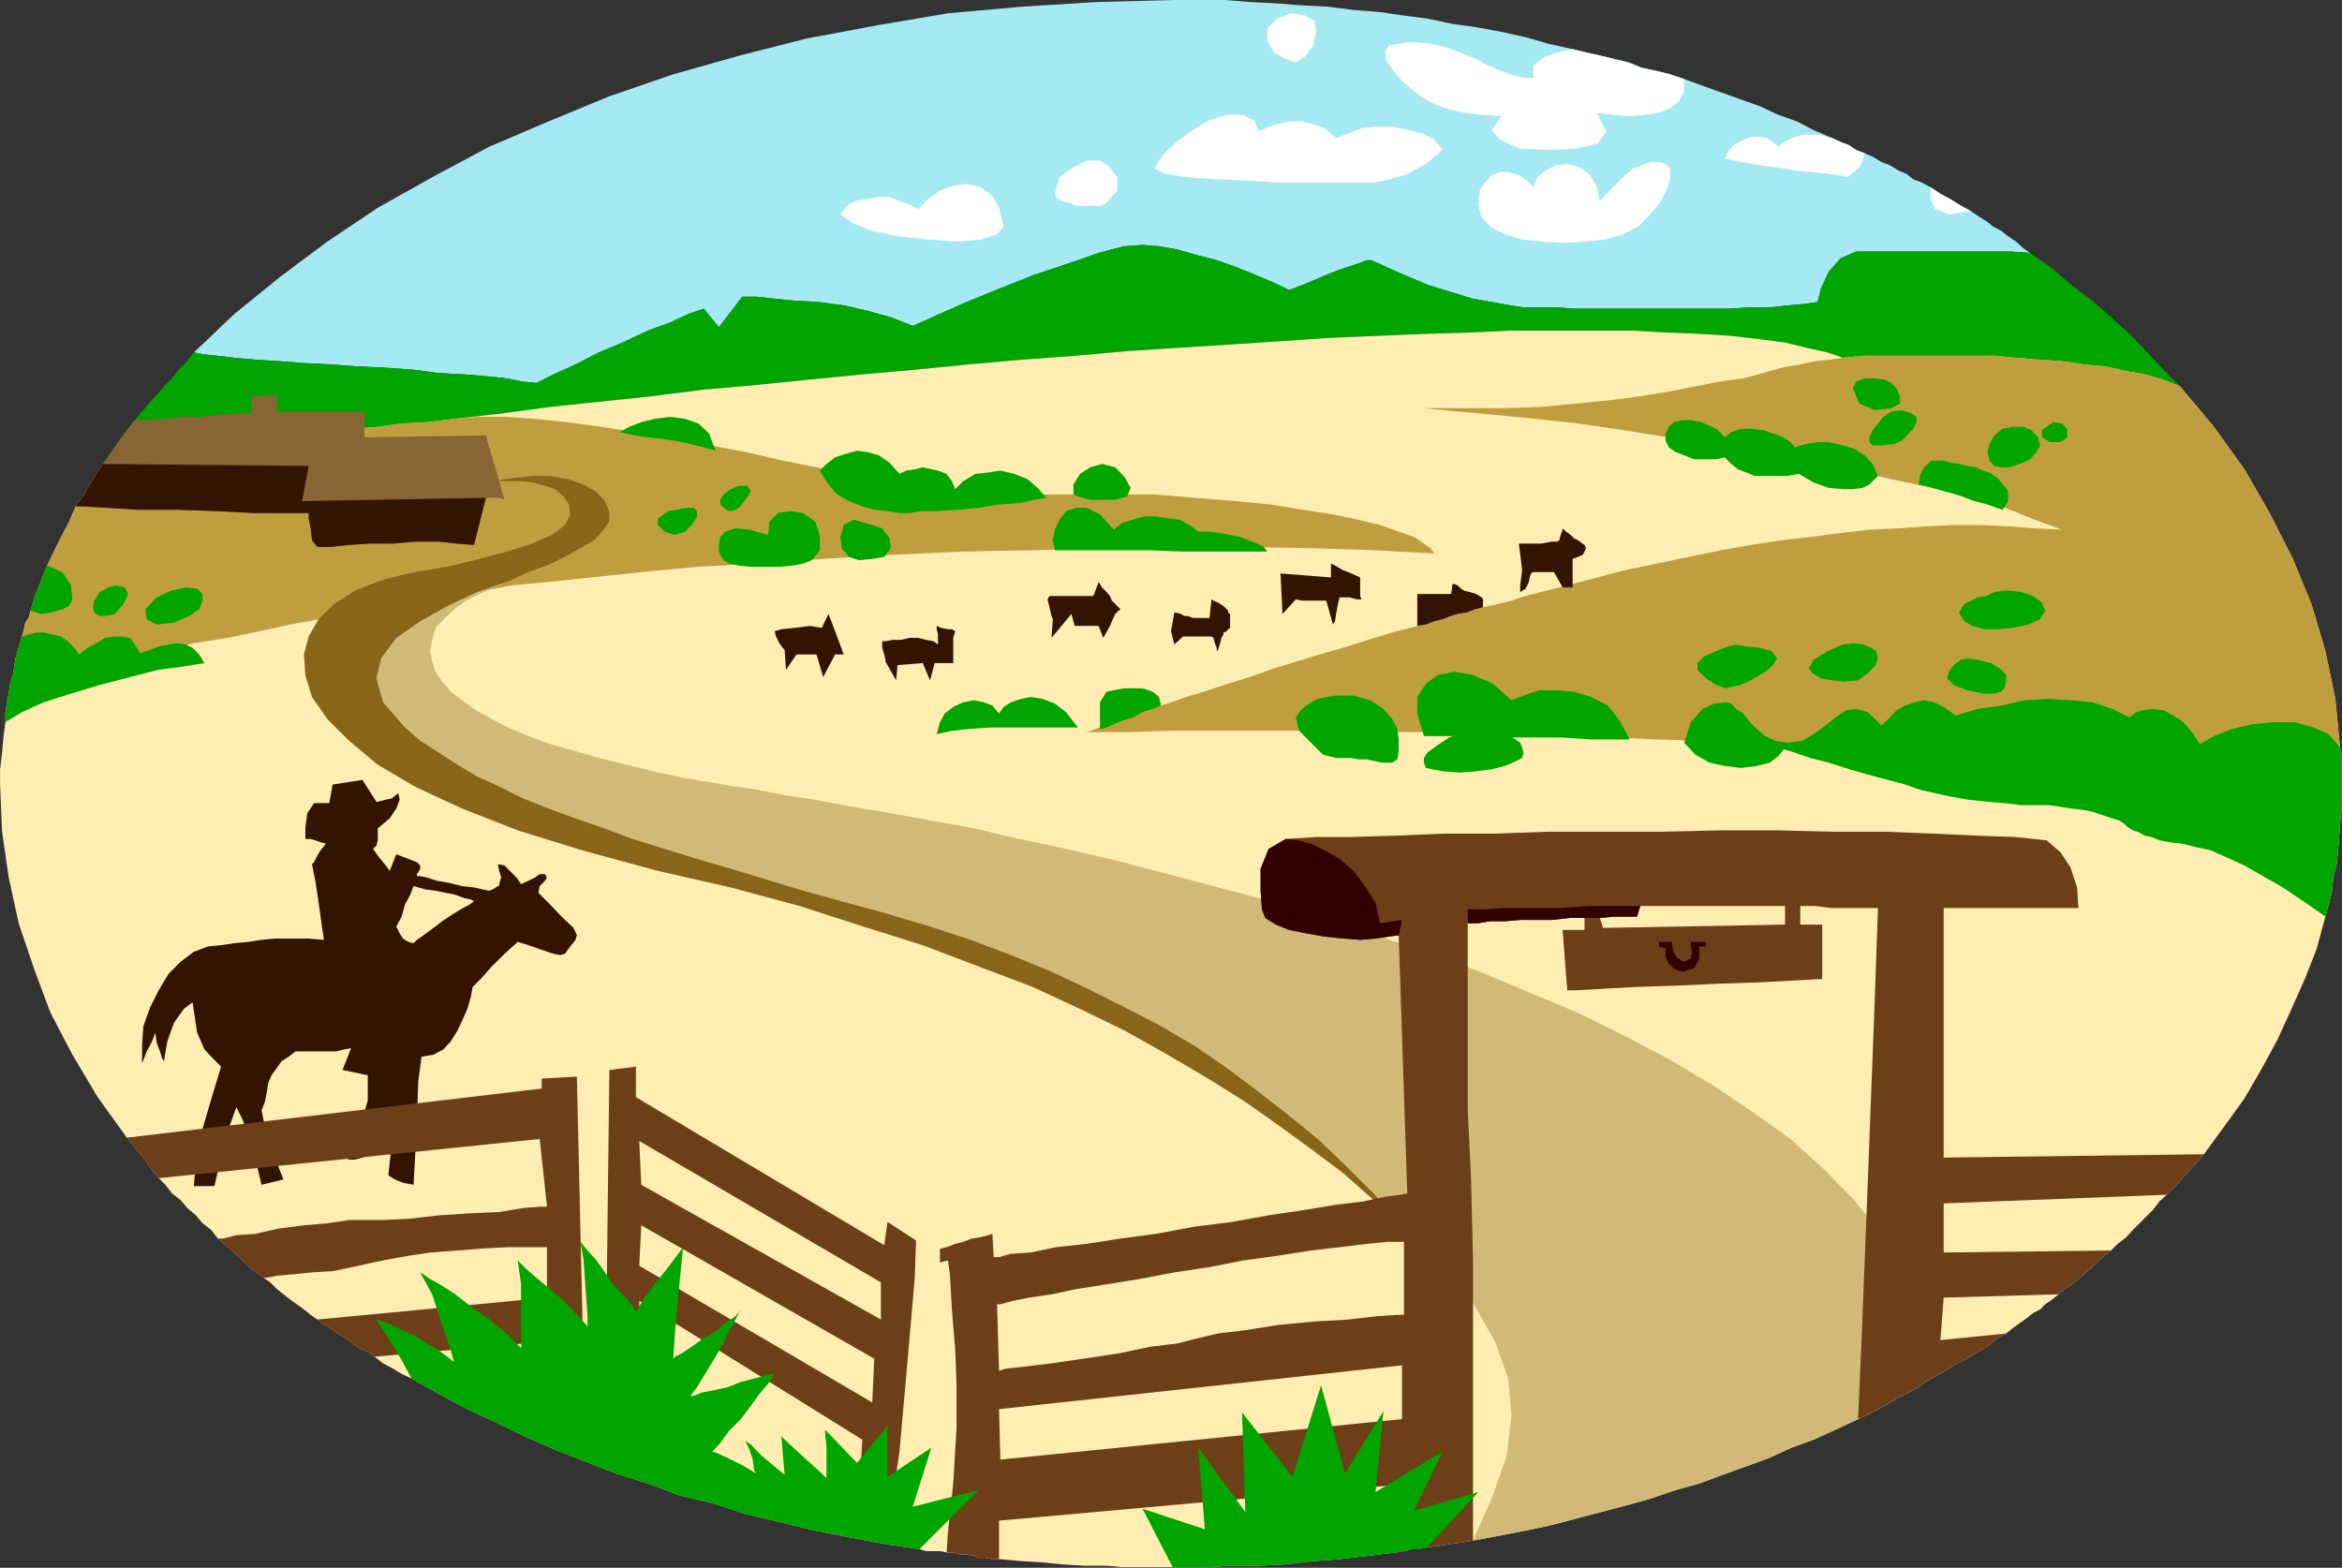 <?xml version="1.0" encoding="UTF-8" standalone="no"?>
<svg
   xmlns:ooo="http://xml.openoffice.org/svg/export"
   xmlns:dc="http://purl.org/dc/elements/1.1/"
   xmlns:cc="http://creativecommons.org/ns#"
   xmlns:rdf="http://www.w3.org/1999/02/22-rdf-syntax-ns#"
   xmlns:svg="http://www.w3.org/2000/svg"
   xmlns="http://www.w3.org/2000/svg"
   xmlns:sodipodi="http://sodipodi.sourceforge.net/DTD/sodipodi-0.dtd"
   xmlns:inkscape="http://www.inkscape.org/namespaces/inkscape"
   version="1.2"
   width="35.28mm"
   height="23.62mm"
   viewBox="0 0 3528 2362"
   preserveAspectRatio="xMidYMid"
   xml:space="preserve"
   id="svg193"
   sodipodi:docname="scn_rnch.svg"
   style="fill-rule:evenodd;stroke-width:28.222;stroke-linejoin:round"
   inkscape:version="0.92.5 (2060ec1f9f, 2020-04-08)"><rect x="0" y="0" width="3528" height="2362" fill="#333333" stroke="none"/><sodipodi:namedview
   pagecolor="#ffffff"
   bordercolor="#666666"
   borderopacity="1"
   objecttolerance="10"
   gridtolerance="10"
   guidetolerance="10"
   inkscape:pageopacity="0"
   inkscape:pageshadow="2"
   inkscape:window-width="664"
   inkscape:window-height="487"
   id="namedview195"
   showgrid="false"
   inkscape:zoom="0.2102413"
   inkscape:cx="66.670867"
   inkscape:cy="44.636219"
   inkscape:window-x="0"
   inkscape:window-y="0"
   inkscape:window-maximized="0"
   inkscape:current-layer="svg193" />
 <defs
   class="ClipPathGroup"
   id="defs8">
  <clipPath
   id="presentation_clip_path"
   clipPathUnits="userSpaceOnUse">
   <rect
   x="0"
   y="0"
   width="21000"
   height="29700"
   id="rect2" />
  </clipPath>
  <clipPath
   id="presentation_clip_path_shrink"
   clipPathUnits="userSpaceOnUse">
   <rect
   x="21"
   y="29"
   width="20958"
   height="29641"
   id="rect5" />
  </clipPath>
 </defs>
 <defs
   class="TextShapeIndex"
   id="defs12">
  <g
   ooo:slide="id1"
   ooo:id-list="id3"
   id="g10" />
 </defs>
 <defs
   class="EmbeddedBulletChars"
   id="defs44">
  <g
   id="bullet-char-template-57356"
   transform="matrix(4.8828125e-4,0,0,-4.8828125e-4,0,0)">
   <path
   d="M 580,1141 1163,571 580,0 -4,571 Z"
   id="path14"
   inkscape:connector-curvature="0" />
  </g>
  <g
   id="bullet-char-template-57354"
   transform="matrix(4.8828125e-4,0,0,-4.8828125e-4,0,0)">
   <path
   d="M 8,1128 H 1137 V 0 H 8 Z"
   id="path17"
   inkscape:connector-curvature="0" />
  </g>
  <g
   id="bullet-char-template-10146"
   transform="matrix(4.8828125e-4,0,0,-4.8828125e-4,0,0)">
   <path
   d="M 174,0 602,739 174,1481 1456,739 Z M 1358,739 309,1346 659,739 Z"
   id="path20"
   inkscape:connector-curvature="0" />
  </g>
  <g
   id="bullet-char-template-10132"
   transform="matrix(4.8828125e-4,0,0,-4.8828125e-4,0,0)">
   <path
   d="M 2015,739 1276,0 H 717 l 543,543 H 174 v 393 h 1086 l -543,545 h 557 z"
   id="path23"
   inkscape:connector-curvature="0" />
  </g>
  <g
   id="bullet-char-template-10007"
   transform="matrix(4.8828125e-4,0,0,-4.8828125e-4,0,0)">
   <path
   d="m 0,-2 c -7,16 -16,29 -25,39 l 381,530 c -94,256 -141,385 -141,387 0,25 13,38 40,38 9,0 21,-2 34,-5 21,4 42,12 65,25 l 27,-13 111,-251 280,301 64,-25 24,25 c 21,-10 41,-24 62,-43 C 886,937 835,863 770,784 769,783 710,716 594,584 L 774,223 c 0,-27 -21,-55 -63,-84 l 16,-20 C 717,90 699,76 672,76 641,76 570,178 457,381 L 164,-76 c -22,-34 -53,-51 -92,-51 -42,0 -63,17 -64,51 -7,9 -10,24 -10,44 0,9 1,19 2,30 z"
   id="path26"
   inkscape:connector-curvature="0" />
  </g>
  <g
   id="bullet-char-template-10004"
   transform="matrix(4.8828125e-4,0,0,-4.8828125e-4,0,0)">
   <path
   d="M 285,-33 C 182,-33 111,30 74,156 52,228 41,333 41,471 c 0,78 14,145 41,201 34,71 87,106 158,106 53,0 88,-31 106,-94 l 23,-176 c 8,-64 28,-97 59,-98 l 735,706 c 11,11 33,17 66,17 42,0 63,-15 63,-46 V 965 c 0,-36 -10,-64 -30,-84 L 442,47 C 390,-6 338,-33 285,-33 Z"
   id="path29"
   inkscape:connector-curvature="0" />
  </g>
  <g
   id="bullet-char-template-9679"
   transform="matrix(4.8828125e-4,0,0,-4.8828125e-4,0,0)">
   <path
   d="M 813,0 C 632,0 489,54 383,161 276,268 223,411 223,592 c 0,181 53,324 160,431 106,107 249,161 430,161 179,0 323,-54 432,-161 108,-107 162,-251 162,-431 0,-180 -54,-324 -162,-431 C 1136,54 992,0 813,0 Z"
   id="path32"
   inkscape:connector-curvature="0" />
  </g>
  <g
   id="bullet-char-template-8226"
   transform="matrix(4.8828125e-4,0,0,-4.8828125e-4,0,0)">
   <path
   d="m 346,457 c -73,0 -137,26 -191,78 -54,51 -81,114 -81,188 0,73 27,136 81,188 54,52 118,78 191,78 73,0 134,-26 185,-79 51,-51 77,-114 77,-187 0,-75 -25,-137 -76,-188 -50,-52 -112,-78 -186,-78 z"
   id="path35"
   inkscape:connector-curvature="0" />
  </g>
  <g
   id="bullet-char-template-8211"
   transform="matrix(4.8828125e-4,0,0,-4.8828125e-4,0,0)">
   <path
   d="M -4,459 H 1135 V 606 H -4 Z"
   id="path38"
   inkscape:connector-curvature="0" />
  </g>
  <g
   id="bullet-char-template-61548"
   transform="matrix(4.8828125e-4,0,0,-4.8828125e-4,0,0)">
   <path
   d="m 173,740 c 0,163 58,303 173,419 116,115 255,173 419,173 163,0 302,-58 418,-173 116,-116 174,-256 174,-419 0,-163 -58,-303 -174,-418 C 1067,206 928,148 765,148 601,148 462,206 346,322 231,437 173,577 173,740 Z"
   id="path41"
   inkscape:connector-curvature="0" />
  </g>
 </defs>
 <g
   id="g49"
   transform="translate(-8736,-13669)">
  <g
   id="id2"
   class="Master_Slide">
   <g
   id="bg-id2"
   class="Background" />
   <g
   id="bo-id2"
   class="BackgroundObjects" />
  </g>
 </g>
 <g
   class="SlideGroup"
   id="g191"
   transform="translate(-8736,-13669)">
  <g
   id="g189">
   <g
   id="container-id1">
    <g
   id="id1"
   class="Slide"
   clip-path="url(#presentation_clip_path)">
     <g
   class="Page"
   id="g185">
      <g
   class="Graphic"
   id="g183">
       <g
   id="id3">
        <rect
   class="BoundingBox"
   x="8736"
   y="13669"
   width="3528"
   height="2362"
   id="rect51"
   style="fill:none;stroke:none" />
        <defs
   id="defs56">
         <clipPath
   id="clip_path_1"
   clipPathUnits="userSpaceOnUse">
          <path
   d="m 8736,13669 h 3527 v 2361 H 8736 Z"
   id="path53"
   inkscape:connector-curvature="0" />
         </clipPath>
        </defs>
        <g
   clip-path="url(#clip_path_1)"
   id="g180">
         <path
   d="m 11794,14050 -10,-7 -11,-10 -12,-8 -10,-8 -13,-7 -10,-8 -13,-8 -10,-7 -15,-8 -16,-10 -15,-8 -15,-10 -13,-7 -13,-5 -10,-8 -12,-5 -13,-8 -13,-5 -13,-8 -12,-5 -13,-5 -10,-7 -13,-5 -13,-6 -28,-12 -25,-13 -28,-10 -28,-13 -28,-10 -28,-10 -28,-10 -30,-11 -21,-7 -20,-5 -23,-5 -20,-8 -21,-5 -20,-5 -23,-5 -20,-5 -36,-8 -35,-10 -36,-8 -38,-7 -36,-5 -38,-8 -38,-5 -35,-5 -38,-3 -39,-5 -40,-2 -38,-3 -39,-2 -38,-3 h -40 -38 l -115,3 -112,7 -112,10 -106,18 -107,20 -102,26 -99,28 -96,33 -92,38 -89,38 -86,46 -82,46 -76,51 -71,53 -69,56 -61,58 16,3 20,2 25,3 33,3 33,2 39,3 40,2 41,3 43,2 41,3 38,5 38,2 36,3 28,3 25,5 20,2 26,-13 33,-15 35,-18 36,-15 38,-18 33,-12 28,-13 23,-8 23,28 35,-46 h 21 l 28,3 30,3 36,2 38,5 35,8 36,10 33,13 36,-16 45,-20 49,-20 53,-21 51,-17 46,-16 38,-10 28,-2 25,2 28,5 28,8 31,8 28,10 30,12 26,11 25,12 18,-7 20,-8 18,-8 18,-7 15,-5 15,-5 13,-5 h 7 l 26,12 30,13 31,13 33,10 33,10 28,5 28,5 20,3 h 13 15 23 l 25,2 h 31 30 34 35 33 36 35 l 31,-2 h 30 l 28,-3 23,-2 21,-3 5,-20 12,-26 18,-20 23,-10 h 18 28 35 38 41 41 33 z"
   id="path58"
   inkscape:connector-curvature="0"
   style="fill:#a5eaf2;stroke:none" />
         <path
   d="m 11705,13987 -15,-8 -16,-10 -15,-8 -15,-10 v 18 l 7,15 21,8 z"
   id="path60"
   inkscape:connector-curvature="0"
   style="fill:#ffffff;stroke:none" />
         <path
   d="m 11545,13900 -13,-5 -10,-7 -13,-5 -13,-6 -10,-2 -10,-3 h -13 -10 l -13,3 -10,5 -10,5 -5,5 -8,-7 -10,-6 -10,-2 h -13 l -12,5 -11,5 -10,10 -7,13 25,5 28,5 26,3 27,5 26,2 23,3 18,2 12,3 10,-8 8,-7 5,-10 z"
   id="path62"
   inkscape:connector-curvature="0"
   style="fill:#ffffff;stroke:none" />
         <path
   d="m 11273,13788 -21,-7 -20,-5 -23,-5 -20,-8 -21,-5 -20,-5 -23,-5 -20,-5 -23,5 -20,7 -16,13 v 18 h -15 l -15,-3 -18,-7 -20,-8 -18,-10 -20,-8 -18,-7 -15,-5 -16,-3 -17,-2 h -18 l -15,2 -13,3 -5,7 v 13 l 10,15 15,18 15,13 16,12 20,11 20,7 23,5 26,3 30,2 -15,21 13,15 30,13 43,2 41,-2 33,-8 13,-18 -15,-28 25,3 25,2 23,-2 21,-3 17,-7 13,-10 8,-16 z"
   id="path64"
   inkscape:connector-curvature="0"
   style="fill:#ffffff;stroke:none" />
         <path
   d="m 10645,13712 15,-15 20,-8 21,3 15,8 3,17 -5,21 -13,17 -13,8 -15,-5 -18,-10 -10,-18 z"
   id="path66"
   inkscape:connector-curvature="0"
   style="fill:#ffffff;stroke:none" />
         <path
   d="m 10475,13923 12,-20 21,-20 25,-18 25,-15 26,-8 h 23 l 18,8 7,17 15,-7 16,-5 17,-3 h 18 l 18,5 15,5 10,8 8,7 18,-7 20,-8 23,-2 h 26 l 22,5 21,5 18,10 12,15 -12,10 -13,11 -13,7 -15,8 -15,5 -18,5 -18,3 h -23 -30 -41 -48 l -49,-3 -48,-2 -43,-3 -31,-5 z"
   id="path68"
   inkscape:connector-curvature="0"
   style="fill:#ffffff;stroke:none" />
         <path
   d="m 11046,13951 6,-15 12,-10 16,-8 17,-2 18,5 15,10 11,18 5,23 12,-13 13,-13 13,-13 12,-10 13,-5 13,-5 h 13 l 10,3 7,7 v 16 l -5,15 -10,20 -15,18 -18,18 -23,12 -28,8 -30,3 -31,2 -33,-2 -30,-3 -26,-8 -20,-10 -15,-15 -5,-20 2,-21 8,-12 10,-11 13,-5 h 12 l 16,5 12,8 z"
   id="path70"
   inkscape:connector-curvature="0"
   style="fill:#ffffff;stroke:none" />
         <path
   d="m 10325,13961 7,-25 21,-15 20,-10 h 20 l 15,10 11,15 v 20 l -16,18 -7,5 h -10 -13 -15 l -13,-5 -10,-2 -8,-6 z"
   id="path72"
   inkscape:connector-curvature="0"
   style="fill:#ffffff;stroke:none" />
         <path
   d="m 10002,13992 10,-13 13,-7 15,-3 18,-3 h 18 l 15,6 15,5 13,7 15,-15 18,-13 20,-7 20,-3 21,5 18,13 10,18 7,28 -10,12 -25,8 -36,3 -43,-3 -46,-5 -38,-8 -30,-12 z"
   id="path74"
   inkscape:connector-curvature="0"
   style="fill:#ffffff;stroke:none" />
         <path
   d="m 12020,14251 -25,-25 -26,-28 -25,-26 -28,-25 -28,-25 -31,-23 -30,-26 -33,-23 -28,-2 h -33 -41 -41 -38 -35 -28 -18 l -23,10 -18,20 -12,26 -5,20 -21,3 -23,2 -28,3 h -30 l -31,2 h -35 -36 -33 -35 -34 -30 -31 l -25,-2 h -23 -15 -13 l -20,-3 -28,-5 -28,-5 -33,-10 -33,-10 -31,-13 -30,-13 -26,-12 h -7 l -13,5 -15,5 -15,5 -18,7 -18,8 -20,8 -18,7 -25,-12 -26,-11 -30,-12 -28,-10 -31,-8 -28,-8 -28,-5 -25,-2 -28,2 -38,10 -46,16 -51,17 -53,21 -49,20 -45,20 -36,16 -33,-13 -36,-10 -35,-8 -38,-5 -36,-2 -30,-3 -28,-3 h -21 l -35,46 -23,-28 -23,8 -28,13 -33,12 -38,18 -36,15 -35,18 -33,15 -26,13 -20,-2 -25,-5 -28,-3 -36,-3 -38,-2 -38,-5 -41,-3 -43,-2 -41,-3 -40,-2 -39,-3 -33,-2 -33,-3 -25,-3 -20,-2 -16,-3 -10,13 -13,13 -10,13 -12,12 -11,13 -12,13 -10,12 -11,13 -12,15 -13,18 -10,15 -13,18 28,-7 31,-6 27,-5 31,-5 30,-2 31,-5 30,-5 34,-3 33,-2 33,-6 35,-2 36,-5 35,-3 36,-5 38,-2 41,-5 71,-8 74,-10 76,-8 76,-8 79,-10 79,-7 79,-8 81,-8 79,-7 81,-8 79,-7 81,-6 79,-7 76,-5 79,-5 76,-5 74,-5 71,-3 71,-3 69,-2 63,-3 h 64 61 56 l 53,3 51,2 46,3 43,5 38,5 33,8 31,7 23,8 30,-3 h 31 30 33 36 33 35 l 33,3 36,3 33,2 33,5 33,3 31,7 28,5 28,8 z"
   id="path76"
   inkscape:connector-curvature="0"
   style="fill:#00a500;stroke:none" />
         <path
   d="m 8891,14368 28,-7 31,-6 27,-5 31,-5 30,-2 31,-5 30,-5 34,-3 33,-2 33,-6 35,-2 36,-5 35,-3 36,-5 38,-2 41,-5 71,-8 74,-10 76,-8 76,-8 79,-10 79,-7 79,-8 81,-8 79,-7 81,-8 79,-7 81,-6 79,-7 76,-5 79,-5 76,-5 74,-5 71,-3 71,-3 69,-2 63,-3 h 64 61 56 l 53,3 51,2 46,3 43,5 38,5 33,8 31,7 23,8 30,-3 h 31 30 33 36 33 35 l 33,3 36,3 33,2 33,5 33,3 31,7 28,5 28,8 25,10 51,61 46,64 38,66 35,69 28,68 21,71 15,72 7,73 3,13 v 15 16 12 31 l -3,28 -2,30 -3,31 -5,20 -2,20 -5,21 -5,18 -13,48 -18,46 -20,45 -21,46 -25,46 -25,43 -31,43 -30,41 -13,15 -15,16 -13,15 -15,15 -11,10 -10,13 -10,10 -10,10 -10,10 -10,11 -13,10 -10,10 -10,8 -11,10 -7,7 -10,8 -11,10 -10,8 -10,7 -10,8 -10,8 -10,7 -8,8 -10,5 -10,8 -10,7 -11,8 -10,8 -13,7 -12,10 -13,8 -13,8 -12,7 -16,8 -12,8 -13,7 -15,8 -13,10 -15,8 -15,7 -16,10 -15,8 -15,8 -15,7 -34,16 -33,15 -33,12 -35,16 -33,12 -36,13 -35,13 -36,10 -38,13 -36,10 -38,10 -38,10 -38,10 -38,8 -41,8 -38,7 -18,3 -15,2 -18,3 -18,2 -12,3 h -11 l -12,3 -13,2 -41,5 -43,5 -40,3 -44,5 -40,2 h -44 l -40,3 h -43 -34 -33 l -33,-3 h -33 l -33,-2 -30,-3 -33,-2 -33,-3 h -10 l -11,-2 h -10 l -7,-3 -11,-2 h -10 l -10,-3 h -10 l -10,-2 h -10 -11 l -10,-3 -53,-8 -53,-10 -51,-10 -54,-13 -51,-12 -48,-16 -51,-12 -48,-18 -48,-15 -46,-18 -46,-18 -46,-20 -43,-21 -43,-20 -43,-23 -41,-23 -15,-7 -13,-8 -15,-8 -13,-10 -10,-7 -13,-6 -10,-7 -10,-8 -13,-7 -10,-8 -10,-5 -10,-8 -10,-7 -10,-8 -11,-8 -10,-7 -10,-8 -10,-8 -10,-10 -10,-7 -18,-13 -16,-15 -17,-16 -18,-15 -10,-13 -13,-10 -10,-12 -13,-11 -10,-12 -13,-10 -10,-13 -10,-10 -13,-16 -10,-15 -13,-15 -12,-15 -44,-61 -38,-64 -33,-63 -25,-67 -23,-68 -15,-69 -10,-69 -3,-71 v -23 l 3,-25 2,-23 3,-23 v -13 l 2,-15 3,-15 2,-13 5,-18 3,-20 5,-18 5,-17 3,-11 2,-10 5,-7 3,-11 5,-17 7,-18 6,-15 7,-18 10,-21 11,-22 12,-23 10,-23 11,-15 10,-18 10,-16 z"
   id="path78"
   inkscape:connector-curvature="0"
   style="fill:#ffedb2;stroke:none" />
         <path
   d="m 9420,14300 -41,5 -38,2 -36,5 -35,3 -36,5 -35,2 -33,6 -33,2 -34,3 -30,5 -31,5 -30,2 -31,5 -27,5 -31,6 -28,7 -10,15 -10,16 -10,18 -11,15 -10,23 -12,23 -11,22 -10,21 -7,18 -6,15 -7,18 -5,17 -3,11 -5,7 -2,10 -3,11 -5,17 -5,18 -3,20 -5,18 59,-15 58,-13 56,-12 53,-11 51,-12 51,-8 48,-10 46,-10 43,-8 41,-8 41,-5 38,-7 35,-5 33,-8 34,-5 27,-5 41,-8 54,-5 66,-7 76,-8 84,-8 91,-5 99,-7 102,-6 107,-5 107,-2 109,-3 107,-2 h 104 l 102,2 94,3 89,5 -6,-8 -10,-7 -15,-10 -23,-8 -28,-10 -33,-8 -38,-8 -46,-7 -48,-8 -53,-5 -61,-5 -61,-5 h -69 -74 -73 l -82,5 -33,-8 -38,-7 -43,-8 -46,-13 -51,-10 -51,-10 -56,-13 -53,-10 -56,-10 -56,-10 -53,-8 -51,-7 -48,-5 -46,-3 h -41 z"
   id="path80"
   inkscape:connector-curvature="0"
   style="fill:#bf9e3f;stroke:none" />
         <path
   d="m 12256,14971 3,-31 2,-30 3,-28 v -31 -12 -16 -15 l -3,-13 -7,-73 -15,-72 -21,-71 -28,-68 -35,-69 -38,-66 -46,-64 -51,-61 -25,-10 -28,-8 -28,-5 -31,-7 -33,-3 -33,-5 -33,-2 -36,-3 -33,-3 h -35 -33 -36 -33 -30 -31 l -30,3 -21,3 -20,2 -23,5 -28,5 -28,8 -30,8 -36,5 -36,7 -40,8 -43,7 -46,6 -51,5 -51,5 -58,2 h -59 -63 l 53,5 56,5 61,6 64,7 68,10 69,11 68,10 69,12 69,13 66,13 63,15 61,13 59,15 51,15 45,18 41,15 -41,-2 -40,-3 -41,-2 h -41 l -40,2 -43,3 -44,2 -43,5 -46,6 -43,5 -46,7 -45,8 -49,10 -48,10 -48,10 -49,13 -20,5 -18,5 -20,5 -20,5 -23,6 -21,7 -20,5 -23,5 -12,3 -13,5 -13,2 -10,3 -13,5 -12,3 -13,5 -13,2 -38,10 -36,11 -38,12 -35,10 -36,11 -33,10 -36,13 -33,10 -30,10 -33,10 -28,10 -28,8 -25,10 -26,10 -23,8 -20,7 h 61 l 66,-2 h 71 71 77 l 76,2 h 79 l 76,3 h 74 l 73,3 69,2 63,3 61,2 54,3 46,2 38,3 35,2 41,5 43,6 46,5 48,7 51,8 53,7 56,11 56,12 56,13 59,13 58,15 59,18 56,18 55,17 z"
   id="path82"
   inkscape:connector-curvature="0"
   style="fill:#bf9e3f;stroke:none" />
         <path
   d="m 12261,14795 3,13 v 15 16 12 31 l -3,28 -2,30 -3,31 -5,20 -2,20 -5,21 -5,18 -33,-23 -31,-21 -30,-17 -28,-16 -26,-12 -25,-11 -23,-5 -20,-5 -18,-2 -16,-3 -12,-5 -10,-2 -11,-6 -7,-2 -8,-5 -5,-5 -8,-5 -10,-3 -15,-5 -15,-5 -15,-3 -18,-2 -18,-3 -15,-2 h -18 -23 l -25,-3 -26,-2 -28,-3 -28,-5 -23,-5 -22,-5 -23,-8 -26,-7 -30,-8 -28,-8 -31,-10 -28,-7 -23,-8 -17,-5 -8,10 -13,10 -20,5 -23,3 -25,-3 -23,-5 -21,-12 -17,-18 10,-31 18,-20 17,-8 18,-2 8,2 7,8 11,7 10,13 10,10 13,11 15,7 18,3 23,-3 17,-10 18,-13 15,-12 16,-11 15,-2 18,5 20,20 13,-12 10,-11 13,-7 15,-5 13,-3 15,3 15,7 18,13 33,-10 36,-5 35,-8 36,-2 33,2 33,3 30,10 26,13 10,-8 10,-3 15,-2 16,2 15,8 15,10 13,15 12,18 21,-12 28,-11 30,-7 33,-3 h 31 l 28,8 23,10 z"
   id="path84"
   inkscape:connector-curvature="0"
   style="fill:#00a500;stroke:none" />
         <path
   d="m 8744,14757 v -13 l 2,-15 3,-15 2,-13 5,-18 3,-20 5,-18 5,-17 10,-3 13,-3 h 10 l 13,3 13,3 10,7 10,10 7,10 13,-10 13,-7 13,-8 12,-2 h 13 l 13,2 7,10 8,13 15,-5 13,-5 15,-3 13,-2 13,2 10,5 10,10 8,13 -31,5 -38,5 -43,11 -46,12 -43,13 -41,13 -33,15 z"
   id="path86"
   inkscape:connector-curvature="0"
   style="fill:#00a500;stroke:none" />
         <path
   d="m 8807,14521 -7,18 -6,15 -7,18 -5,17 15,5 15,-2 18,-5 10,-5 5,-10 -2,-21 -13,-20 z"
   id="path88"
   inkscape:connector-curvature="0"
   style="fill:#00a500;stroke:none" />
         <path
   d="m 8899,14554 12,-3 13,3 5,10 -7,15 -13,15 -13,3 h -10 l -8,-5 -2,-8 2,-10 8,-13 z"
   id="path90"
   inkscape:connector-curvature="0"
   style="fill:#00a500;stroke:none" />
         <path
   d="m 8972,14569 21,-10 23,-5 17,2 8,8 v 10 l -5,13 -15,10 -23,10 -26,3 -15,-8 -2,-15 z"
   id="path92"
   inkscape:connector-curvature="0"
   style="fill:#00a500;stroke:none" />
         <path
   d="m 9893,14475 2,-20 13,-13 18,-3 20,3 18,13 7,20 v 23 l -12,15 -13,5 -15,3 -21,2 h -20 -23 l -18,-2 -15,-3 -8,-5 -5,-8 -2,-7 v -10 l 2,-10 8,-8 15,-5 21,2 z"
   id="path94"
   inkscape:connector-curvature="0"
   style="fill:#00a500;stroke:none" />
         <path
   d="m 9743,14439 12,-2 16,-3 h 10 l 5,5 v 8 l -8,13 -10,10 -15,5 -16,-5 -10,-10 v -10 z"
   id="path96"
   inkscape:connector-curvature="0"
   style="fill:#00a500;stroke:none" />
         <path
   d="m 9837,14406 12,-5 h 13 l 5,8 -8,13 -10,12 -10,5 h -5 l -8,-5 -5,-5 v -7 l 5,-8 z"
   id="path98"
   inkscape:connector-curvature="0"
   style="fill:#00a500;stroke:none" />
         <path
   d="m 10050,14460 15,5 11,15 2,15 -10,13 -18,3 -20,2 -15,-5 -11,-13 -2,-17 5,-18 15,-8 z"
   id="path100"
   inkscape:connector-curvature="0"
   style="fill:#00a500;stroke:none" />
         <path
   d="m 9971,14378 10,-10 13,-10 15,-5 18,-5 15,2 18,5 16,11 15,17 10,-5 13,-2 12,-3 13,3 10,2 13,5 8,11 5,12 12,-12 18,-11 18,-2 20,-3 21,5 20,8 15,13 13,15 -18,3 -23,5 -30,2 -31,5 -30,3 -31,2 h -25 l -18,3 h -15 l -18,-3 -20,-2 -18,-5 -20,-8 -18,-10 -13,-15 z"
   id="path102"
   inkscape:connector-curvature="0"
   style="fill:#00a500;stroke:none" />
         <path
   d="m 10353,14414 v -15 l 10,-16 15,-10 18,-5 20,5 15,16 8,15 -5,13 -8,2 -10,3 h -13 -12 -13 l -10,-3 -8,-2 z"
   id="path104"
   inkscape:connector-curvature="0"
   style="fill:#00a500;stroke:none" />
         <path
   d="m 10325,14498 -3,-15 3,-16 7,-15 10,-13 16,-5 h 15 l 20,10 21,23 12,-10 16,-5 17,-5 h 18 l 18,3 18,2 15,8 13,10 h 15 l 18,2 15,3 15,3 13,5 13,5 10,5 5,7 h -36 -43 -48 l -51,-2 h -48 -41 -33 z"
   id="path106"
   inkscape:connector-curvature="0"
   style="fill:#00a500;stroke:none" />
         <path
   d="m 9669,14320 15,-8 18,-7 20,-5 23,-3 23,3 20,7 16,15 10,26 -18,-5 -20,-5 -23,-5 -21,-3 -20,-2 -20,-3 -13,-3 z"
   id="path108"
   inkscape:connector-curvature="0"
   style="fill:#00a500;stroke:none" />
         <path
   d="m 10688,14750 5,-8 8,-8 10,-7 10,-5 13,-3 13,-2 h 15 13 l 25,7 20,13 13,15 8,15 2,16 v 17 l -2,13 -8,5 h -8 -7 l -10,-2 -13,-3 h -13 l -10,-2 h -13 -10 l -20,-5 -18,-18 -18,-18 z"
   id="path110"
   inkscape:connector-curvature="0"
   style="fill:#00a500;stroke:none" />
         <path
   d="m 10881,14778 -10,-34 v -25 l 13,-20 18,-13 25,-5 28,5 30,13 28,25 18,-7 23,-8 h 26 l 27,2 26,8 25,13 18,23 15,28 h -23 -35 l -46,-3 h -51 -48 l -46,-2 h -38 z"
   id="path112"
   inkscape:connector-curvature="0"
   style="fill:#00a500;stroke:none" />
         <path
   d="m 10884,14826 -3,-8 v -7 l 5,-8 11,-8 10,-7 12,-8 16,-5 17,-3 h 18 15 l 16,3 10,3 8,5 7,5 3,7 2,8 -2,8 -10,5 -16,7 -20,5 -23,3 -25,2 -26,-2 z"
   id="path114"
   inkscape:connector-curvature="0"
   style="fill:#00a500;stroke:none" />
         <path
   d="m 11293,14668 10,-10 18,-8 18,-7 12,-3 16,3 20,2 18,5 8,11 -3,5 -5,7 -10,8 -13,8 -13,7 -12,5 -13,3 -8,2 -15,-5 -15,-10 -13,-13 z"
   id="path116"
   inkscape:connector-curvature="0"
   style="fill:#00a500;stroke:none" />
         <path
   d="m 11461,14676 7,-13 21,-13 23,-10 17,-2 13,2 13,5 7,5 3,11 -5,12 -10,10 -15,11 -21,2 -18,-2 -17,-3 -13,-8 z"
   id="path118"
   inkscape:connector-curvature="0"
   style="fill:#00a500;stroke:none" />
         <path
   d="m 11687,14592 3,-5 5,-8 10,-5 10,-5 13,-2 12,-6 13,-2 h 10 l 18,2 18,6 13,10 5,12 -8,13 -18,8 -23,5 -23,2 h -20 l -18,-5 -12,-7 z"
   id="path120"
   inkscape:connector-curvature="0"
   style="fill:#00a500;stroke:none" />
         <path
   d="m 11669,14691 3,-10 7,-10 11,-8 10,-2 15,2 20,5 16,10 7,8 v 8 l -2,10 -5,7 -11,3 h -17 l -23,-5 -21,-8 z"
   id="path122"
   inkscape:connector-curvature="0"
   style="fill:#00a500;stroke:none" />
         <path
   d="m 11527,14254 5,-10 13,-5 h 15 l 15,2 10,5 8,8 5,12 v 11 l -13,7 -25,3 -23,-10 z"
   id="path124"
   inkscape:connector-curvature="0"
   style="fill:#00a500;stroke:none" />
         <path
   d="m 11557,14340 -5,-5 v -7 l 5,-11 8,-10 8,-10 12,-8 16,-2 15,5 7,5 v 8 l -5,10 -7,7 -10,11 -13,5 -15,2 z"
   id="path126"
   inkscape:connector-curvature="0"
   style="fill:#00a500;stroke:none" />
         <path
   d="m 11733,14363 -3,-13 3,-12 7,-13 13,-10 15,-3 h 16 l 12,5 10,11 3,12 -5,10 -10,11 -15,7 -16,5 h -12 l -11,-2 z"
   id="path128"
   inkscape:connector-curvature="0"
   style="fill:#00a500;stroke:none" />
         <path
   d="m 11829,14305 13,2 8,8 v 13 l -10,7 h -16 l -12,-7 v -11 z"
   id="path130"
   inkscape:connector-curvature="0"
   style="fill:#00a500;stroke:none" />
         <path
   d="m 11626,14399 3,-16 7,-12 10,-8 h 18 l 10,3 13,2 13,3 12,2 11,5 10,3 7,5 5,3 8,10 8,10 v 15 l -8,13 -10,-3 -13,-5 -20,-5 -18,-7 -20,-6 -18,-5 -18,-5 z"
   id="path132"
   inkscape:connector-curvature="0"
   style="fill:#00a500;stroke:none" />
         <path
   d="m 11334,14328 10,-8 15,-5 h 15 l 18,2 15,5 16,6 10,7 7,8 16,-5 18,-3 h 17 l 21,5 17,5 16,10 12,13 8,18 -5,5 -8,8 -10,5 -15,2 h -15 l -21,-2 -23,-8 -22,-13 -18,3 h -18 -15 -16 l -12,-5 -13,-5 -10,-8 -10,-10 -13,3 h -18 -15 l -15,-6 -13,-5 -10,-7 -5,-10 v -11 l 5,-10 7,-7 13,-3 h 13 l 15,3 13,5 13,7 z"
   id="path134"
   inkscape:connector-curvature="0"
   style="fill:#00a500;stroke:none" />
         <path
   d="m 10147,14775 5,-18 7,-13 13,-10 15,-7 16,-3 15,3 13,5 10,12 7,-10 11,-7 15,-5 15,-3 18,3 18,7 17,13 18,23 h -20 -23 -28 -30 -31 l -30,2 -28,3 z"
   id="path136"
   inkscape:connector-curvature="0"
   style="fill:#00a500;stroke:none" />
         <path
   d="m 10393,14767 v -20 -20 l 10,-16 26,-5 h 28 l 15,5 10,8 3,13 -13,5 -15,5 -15,8 -16,5 -12,5 -11,5 -7,2 z"
   id="path138"
   inkscape:connector-curvature="0"
   style="fill:#00a500;stroke:none" />
         <path
   d="m 11654,15741 -15,8 -13,10 -15,8 -15,7 -16,10 -15,8 -15,8 -15,7 -34,16 -33,15 -33,12 -35,16 -33,12 -36,13 -35,13 -36,10 -38,13 -36,10 -38,10 -38,10 -38,10 -38,8 -41,8 -38,7 30,-68 21,-61 7,-59 -5,-56 -20,-56 -33,-58 -48,-59 -64,-63 -41,-36 -43,-38 -48,-36 -48,-35 -51,-36 -56,-35 -61,-36 -64,-36 -68,-33 -71,-33 -79,-30 -87,-33 -89,-28 -96,-31 -104,-28 -110,-25 -114,-31 -97,-30 -84,-33 -71,-33 -56,-33 -43,-36 -33,-33 -23,-33 -10,-33 -2,-31 7,-27 15,-26 23,-23 31,-20 38,-15 41,-11 30,-5 38,-7 41,-10 41,-11 38,-12 30,-13 20,-15 8,-16 -2,-15 -8,-12 -13,-11 -15,-5 -18,-5 -20,-2 h -20 -21 l 31,-5 28,-3 h 28 l 28,5 22,8 18,10 13,13 8,17 v 16 l -11,15 -12,13 -21,12 -23,13 -27,13 -28,10 -28,13 -23,10 -23,10 -20,10 -18,13 -16,15 -12,13 -5,18 -3,17 3,16 5,15 10,15 13,15 17,13 21,15 23,13 25,13 31,13 33,12 35,10 38,11 41,10 41,10 45,10 49,8 28,5 35,5 41,8 46,7 53,10 59,10 61,11 66,12 68,16 71,15 77,18 76,20 76,20 79,21 79,25 79,26 78,25 79,30 74,31 74,31 71,35 68,36 64,38 61,41 56,40 51,46 45,46 39,48 33,51 25,53 18,54 z"
   id="path140"
   inkscape:connector-curvature="0"
   style="fill:#d1ba77;stroke:none" />
         <path
   d="m 10843,15510 -41,-36 -43,-38 -48,-36 -48,-35 -51,-36 -56,-35 -61,-36 -64,-36 -68,-33 -71,-33 -79,-30 -87,-33 -89,-28 -96,-31 -104,-28 -110,-25 -114,-31 -97,-30 -84,-33 -71,-33 -56,-33 -43,-36 -33,-33 -23,-33 -10,-33 -2,-31 7,-27 15,-26 23,-23 31,-20 38,-15 41,-11 30,-5 38,-7 41,-10 41,-11 38,-12 30,-13 20,-15 8,-16 -2,-15 -8,-12 -13,-11 -15,-5 -18,-5 -20,-2 h -20 -21 l 31,-5 28,-3 h 28 l 28,5 22,8 18,10 13,13 8,17 v 16 l -11,15 -12,13 -21,12 -23,13 -27,13 -28,10 -28,13 -49,17 -45,21 -41,23 -36,25 -23,31 -7,30 10,36 33,38 23,20 28,18 28,18 30,18 33,15 36,18 38,15 41,15 43,15 43,16 48,15 49,15 51,15 53,16 56,17 58,16 66,18 67,20 61,20 61,23 61,25 55,26 56,28 54,28 51,30 48,33 48,36 46,36 43,35 43,41 41,41 z"
   id="path142"
   inkscape:connector-curvature="0"
   style="fill:#876619;stroke:none" />
         <path
   d="m 9359,15004 -5,13 -8,15 -5,18 -8,15 5,10 5,8 8,5 8,2 5,-5 10,-7 15,-11 13,-10 15,-10 13,-8 13,-7 7,-5 -5,-3 -10,-2 -13,-5 -15,-3 -15,-3 -15,-2 -11,-3 -7,-2 5,-15 h 5 l 10,2 15,5 18,3 20,5 18,2 13,3 10,2 5,-2 5,-3 3,-2 h 2 v -3 l 3,-10 -3,-10 -2,-10 10,2 8,8 10,10 7,10 11,-5 10,-5 7,-5 h 8 l 3,5 -3,5 -8,8 -2,10 15,15 20,21 18,17 5,11 -2,7 -8,10 -8,11 -7,2 -10,-2 -18,-6 -20,-7 -16,-5 -20,18 -20,20 -16,18 -12,12 -3,16 -5,17 -8,18 -7,15 -10,16 -11,12 -15,8 -18,3 -5,38 -2,61 -3,58 -2,36 -16,-3 -12,-5 -8,-5 -2,-2 2,-18 3,-26 2,-20 3,-10 -13,-26 -2,8 -6,20 -5,23 -5,13 -7,5 -11,5 -12,3 h -10 l 10,-23 10,-31 10,-35 v -38 l -38,-8 13,-33 -10,2 -13,3 h -13 -10 -13 -10 -10 -5 l -10,8 -11,7 -7,10 -8,11 -5,12 -2,13 -3,15 -5,13 5,25 10,31 10,28 8,20 -33,8 -8,-33 -10,-33 -10,-31 -10,-20 -10,28 -10,35 -8,34 -5,22 h -31 l 3,-38 10,-48 15,-51 13,-43 -13,-13 -12,-13 -11,-25 -7,-46 -13,10 -15,21 -10,28 -5,30 -3,-5 -3,-10 -5,-13 -2,-15 -5,13 -8,15 -5,13 -2,5 v -28 l 2,-28 10,-28 13,-26 15,-25 18,-18 20,-15 21,-8 20,-2 20,-3 21,-2 20,-3 20,-2 h 23 26 l 25,2 -3,-20 -5,-36 -5,-33 -5,-25 3,-3 5,-10 5,-8 8,-10 -8,-2 -8,-3 -7,-2 h -8 v -18 l 3,-21 10,-15 h 23 l 5,-28 45,-7 21,33 h 2 l 11,-3 10,-2 10,-8 2,10 -5,13 -10,15 -18,15 v 11 7 l -2,8 -5,5 7,10 8,10 8,10 2,3 10,-25 5,2 13,5 13,5 5,5 v 5 l -3,5 -2,3 v 3 z"
   id="path144"
   inkscape:connector-curvature="0"
   style="fill:#331400;stroke:none" />
         <path
   d="m 8975,15444 -13,-16 -10,-15 -13,-15 -12,-15 625,-74 v -15 l 53,-3 10,435 h -55 v -36 l -260,23 -10,-7 -13,-6 -10,-7 -10,-8 -13,-7 -10,-8 -10,-5 -10,-8 346,-33 v -76 h -8 -20 -31 l -38,2 -38,3 -41,3 -33,5 -28,5 -25,5 -31,7 -30,6 -31,2 -30,3 -23,2 -15,3 h -5 l -18,-13 -16,-15 -17,-16 -18,-15 h 8 l 20,-5 28,-2 35,-8 39,-5 35,-3 33,-5 h 26 28 l 38,-2 43,-5 46,-3 45,-2 36,-6 25,-2 h 11 l -11,-102 z"
   id="path146"
   inkscape:connector-curvature="0"
   style="fill:#6d3f19;stroke:none" />
         <path
   d="m 11448,15034 h 23 l 23,3 h 20 18 13 10 7 3 l -5,142 -10,262 -10,254 -5,112 15,-7 15,-8 15,-8 16,-10 15,-7 15,-8 13,-10 15,-8 13,-7 12,-8 16,-8 12,-7 13,-8 13,-8 12,-10 13,-7 -99,10 5,-64 173,-5 10,-8 10,-7 10,-8 11,-10 10,-8 7,-7 11,-10 10,-8 -252,3 v -74 l 336,-13 15,-15 13,-15 15,-16 13,-15 -392,5 v -376 h 203 l -2,-31 -10,-30 -15,-23 -21,-18 -48,-5 -56,-2 -66,-3 -74,-3 h -79 l -81,-2 h -86 l -87,2 h -89 -84 l -84,3 h -76 l -71,3 -66,2 h -53 l -46,3 -26,15 -12,30 v 33 l 2,28 5,13 16,10 20,8 25,5 28,5 28,3 26,2 23,-2 35,-5 13,389 -10,2 -23,3 -33,7 -41,5 -48,8 -54,8 -55,10 -56,7 -59,11 -53,7 -51,8 -46,5 -38,8 -30,2 -18,5 h -8 l -2,-35 -6,2 -12,3 -13,2 -13,5 -12,3 -13,5 -8,2 h -2 v 21 l 12,-3 3,21 3,53 5,61 2,53 v 64 l -5,84 -8,74 -2,30 h 10 l 10,3 h 10 l 11,2 7,3 h 10 l 11,2 h 10 v -58 l 2,-92 -2,-76 v -58 l -3,-100 h 5 l 18,-5 25,-5 34,-5 38,-8 45,-7 49,-8 53,-10 53,-8 51,-10 51,-7 51,-8 43,-5 41,-5 30,-3 h 26 v 110 h -10 l -31,2 -43,5 -51,3 -53,5 -51,8 -41,5 -30,7 -31,8 -41,5 -48,10 -53,8 -48,7 -41,5 -28,3 -10,3 v 58 l 607,-66 v 81 l -605,61 -2,92 600,-54 -3,102 13,-2 12,-3 h 11 l 12,-3 18,-2 18,-3 15,-2 18,-3 v -99 -157 -168 l -3,-122 -5,-105 v -127 -106 -46 h 16 l 17,-3 h 23 l 23,-2 h 23 25 l 26,-3 h 23 v 18 h -33 l 7,91 h 13 l 36,-2 53,-3 61,-2 66,-3 61,-2 56,-3 38,-2 v -18 -23 -23 -18 h -33 v -28 h -23 v 28 l -274,5 -5,-15 22,-2 h 18 10 6 l 5,-16 h 20 23 28 28 30 31 28 30 z"
   id="path148"
   inkscape:connector-curvature="0"
   style="fill:#6d3f19;stroke:none" />
         <path
   d="m 9649,15688 5,-407 40,-5 v 46 l 374,223 5,-35 43,28 -2,56 -11,127 -12,135 -13,86 -48,-20 5,-84 -336,-209 v -53 l 351,206 3,-66 -351,-201 v -61 l 361,203 v -56 l -364,-213 3,66 v 61 l -3,61 v 53 61 z"
   id="path150"
   inkscape:connector-curvature="0"
   style="fill:#6d3f19;stroke:none" />
         <path
   d="m 10843,15078 -35,5 -23,2 -26,-2 -28,-3 -28,-5 -25,-5 -20,-8 -16,-10 -5,-13 -2,-28 v -33 l 12,-30 26,-15 18,2 20,5 20,10 23,13 21,18 17,23 16,25 7,31 33,-5 z"
   id="path152"
   inkscape:connector-curvature="0"
   style="fill:#330000;stroke:none" />
         <path
   d="m 11123,15052 h -23 l -26,3 h -25 -23 l -23,2 h -23 l -17,3 h -16 v -21 h 23 l 33,-2 h 41 43 l 43,-3 h 36 28 13 l -5,16 h -6 -10 -18 l -22,2 z"
   id="path154"
   inkscape:connector-curvature="0"
   style="fill:#330000;stroke:none" />
         <path
   d="m 11235,15095 v -7 h 20 v 5 l 2,10 6,10 10,5 10,-5 2,-10 -2,-10 v -5 h 23 v 7 h -10 v 5 13 l -8,15 -18,5 -13,-5 -7,-7 -5,-10 v -13 z"
   id="path156"
   inkscape:connector-curvature="0"
   style="fill:#330000;stroke:none" />
         <path
   d="m 8850,14432 h 13 l 33,2 48,3 h 59 l 58,2 59,3 h 48 33 v 8 l 3,15 2,18 8,10 h 20 l 28,-3 31,-2 h 35 l 33,-3 h 36 l 28,3 25,2 18,-71 h 3 7 10 l 8,3 -28,-97 -183,3 v -39 h -5 -13 -18 -20 -23 -20 -20 -13 v -25 l -38,2 v 26 h -21 l -28,2 -28,3 h -30 l -25,3 -23,2 h -16 -5 l -12,15 -13,18 -10,15 -13,18 -10,15 -10,16 -10,18 z"
   id="path158"
   inkscape:connector-curvature="0"
   style="fill:#876633;stroke:none" />
         <path
   d="m 9468,14419 -18,71 -25,-2 -28,-3 h -36 l -33,3 h -35 l -31,2 -28,3 h -20 l -8,-10 -2,-18 -3,-15 v -8 h -33 -48 l -59,-3 -58,-2 h -59 l -48,-3 -33,-2 h -13 l 11,-15 10,-18 10,-16 10,-15 310,3 -10,53 z"
   id="path160"
   inkscape:connector-curvature="0"
   style="fill:#331400;stroke:none" />
         <path
   d="m 9903,14620 10,-3 20,-2 23,-3 18,3 10,-21 10,26 13,35 h -13 l -18,34 -10,-34 h -30 l -16,23 -2,-30 -3,-3 -5,-7 -5,-10 z"
   id="path162"
   inkscape:connector-curvature="0"
   style="fill:#331400;stroke:none" />
         <path
   d="m 10065,14635 h 5 l 11,-2 h 12 l 13,-3 h 13 l 12,3 11,2 7,5 v -7 -8 l -2,-8 v -5 l 7,3 10,2 h 6 l 5,3 -3,10 v 10 15 13 h -28 l -7,26 -11,-26 -38,3 -2,23 -16,-28 v -3 l -2,-8 -3,-10 z"
   id="path164"
   inkscape:connector-curvature="0"
   style="fill:#331400;stroke:none" />
         <path
   d="m 10320,14630 2,-28 -2,-5 -3,-13 -3,-12 3,-5 h 13 23 20 10 l 8,-21 2,3 3,5 7,7 5,6 3,7 5,5 3,3 5,5 -3,2 -5,5 -5,11 -3,7 -10,18 -7,-18 h -36 l -5,-18 -15,18 z"
   id="path166"
   inkscape:connector-curvature="0"
   style="fill:#331400;stroke:none" />
         <path
   d="m 10505,14640 -5,-20 5,-28 h 3 l 7,2 5,3 h 5 l 8,3 h 10 10 5 l 3,-28 3,2 7,3 8,5 5,5 2,2 v 3 l 3,2 v 3 5 5 3 5 l -3,2 -2,3 -5,2 v 3 l -3,5 -2,8 -3,10 -2,2 v -5 l -3,-7 -2,-8 -3,-2 h -43 z"
   id="path168"
   inkscape:connector-curvature="0"
   style="fill:#331400;stroke:none" />
         <path
   d="m 10668,14594 -3,-61 76,6 v -21 l 6,3 12,7 13,5 13,6 v 7 10 11 l 2,5 h -7 l -11,-3 h -10 -5 l -2,8 -3,15 -2,13 -3,5 -10,-36 h -5 -15 -16 l -10,-2 z"
   id="path170"
   inkscape:connector-curvature="0"
   style="fill:#331400;stroke:none" />
         <path
   d="m 10970,14584 -12,3 -13,5 -13,2 -10,3 -13,5 -12,3 -13,5 -13,2 v -7 -18 -15 -8 h 10 18 15 8 l 2,-15 h 3 l 5,2 5,5 5,3 8,2 10,3 8,5 2,3 v 2 5 3 z"
   id="path172"
   inkscape:connector-curvature="0"
   style="fill:#331400;stroke:none" />
         <path
   d="m 11026,14561 v -10 l 3,-23 -3,-25 -2,-15 h 15 18 l 17,-3 h 8 l 3,-2 2,-8 3,-8 v -2 l 2,2 3,3 7,5 5,5 6,3 7,5 3,2 2,5 -2,5 -3,5 -7,3 -8,3 v 10 15 13 5 h -15 l -13,-23 h -5 -10 -10 -8 l -3,5 -2,10 -5,10 z"
   id="path174"
   inkscape:connector-curvature="0"
   style="fill:#331400;stroke:none" />
         <path
   d="m 10886,16000 -12,3 h -11 l -12,3 -13,2 -41,5 -43,5 -40,3 -44,5 -40,2 h -44 l -40,3 h -43 l -46,-89 94,31 -10,-123 71,97 -5,-150 76,97 43,-138 36,133 58,-94 -12,122 101,-61 -43,89 97,-28 z"
   id="path176"
   inkscape:connector-curvature="0"
   style="fill:#00a500;stroke:none" />
         <path
   d="m 10121,16003 -53,-8 -53,-10 -51,-10 -54,-13 -51,-12 -48,-16 -51,-12 -48,-18 -48,-15 -46,-18 -46,-18 -46,-20 -43,-21 -43,-20 -43,-23 -41,-23 -15,-28 -18,-30 -15,-23 -5,-8 10,3 13,5 15,8 18,7 15,10 18,10 15,11 13,10 -5,-18 -13,-38 -15,-46 -18,-33 5,3 10,7 18,10 20,13 23,18 28,20 26,21 22,22 v -15 -35 -46 l -5,-36 3,3 10,10 15,13 18,15 18,15 18,18 12,13 11,12 v -17 l -3,-41 -3,-43 -5,-28 3,5 8,10 12,13 13,18 13,20 15,15 13,15 7,11 8,-13 20,-28 26,-33 17,-23 -2,20 -5,51 -5,56 -3,41 3,-3 10,-5 15,-10 18,-13 18,-10 15,-13 15,-10 8,-10 -3,5 -5,10 -10,18 -10,20 -13,23 -13,21 -12,20 -10,13 h 5 l 12,-5 16,-3 23,-5 20,-8 20,-5 18,-5 13,-2 -3,5 -7,10 -13,15 -13,18 -15,20 -18,18 -13,18 -12,13 7,2 21,10 20,10 18,11 -3,-5 -2,-16 -5,-15 -6,-13 8,5 15,16 18,15 18,15 -5,-58 18,17 23,21 20,18 7,7 v -23 -25 l -2,-18 v -7 l 48,50 46,-56 v 77 l 66,-44 -28,89 99,-25 z"
   id="path178"
   inkscape:connector-curvature="0"
   style="fill:#00a500;stroke:none" />
        </g>
       </g>
      </g>
     </g>
    </g>
   </g>
  </g>
 </g>
</svg>